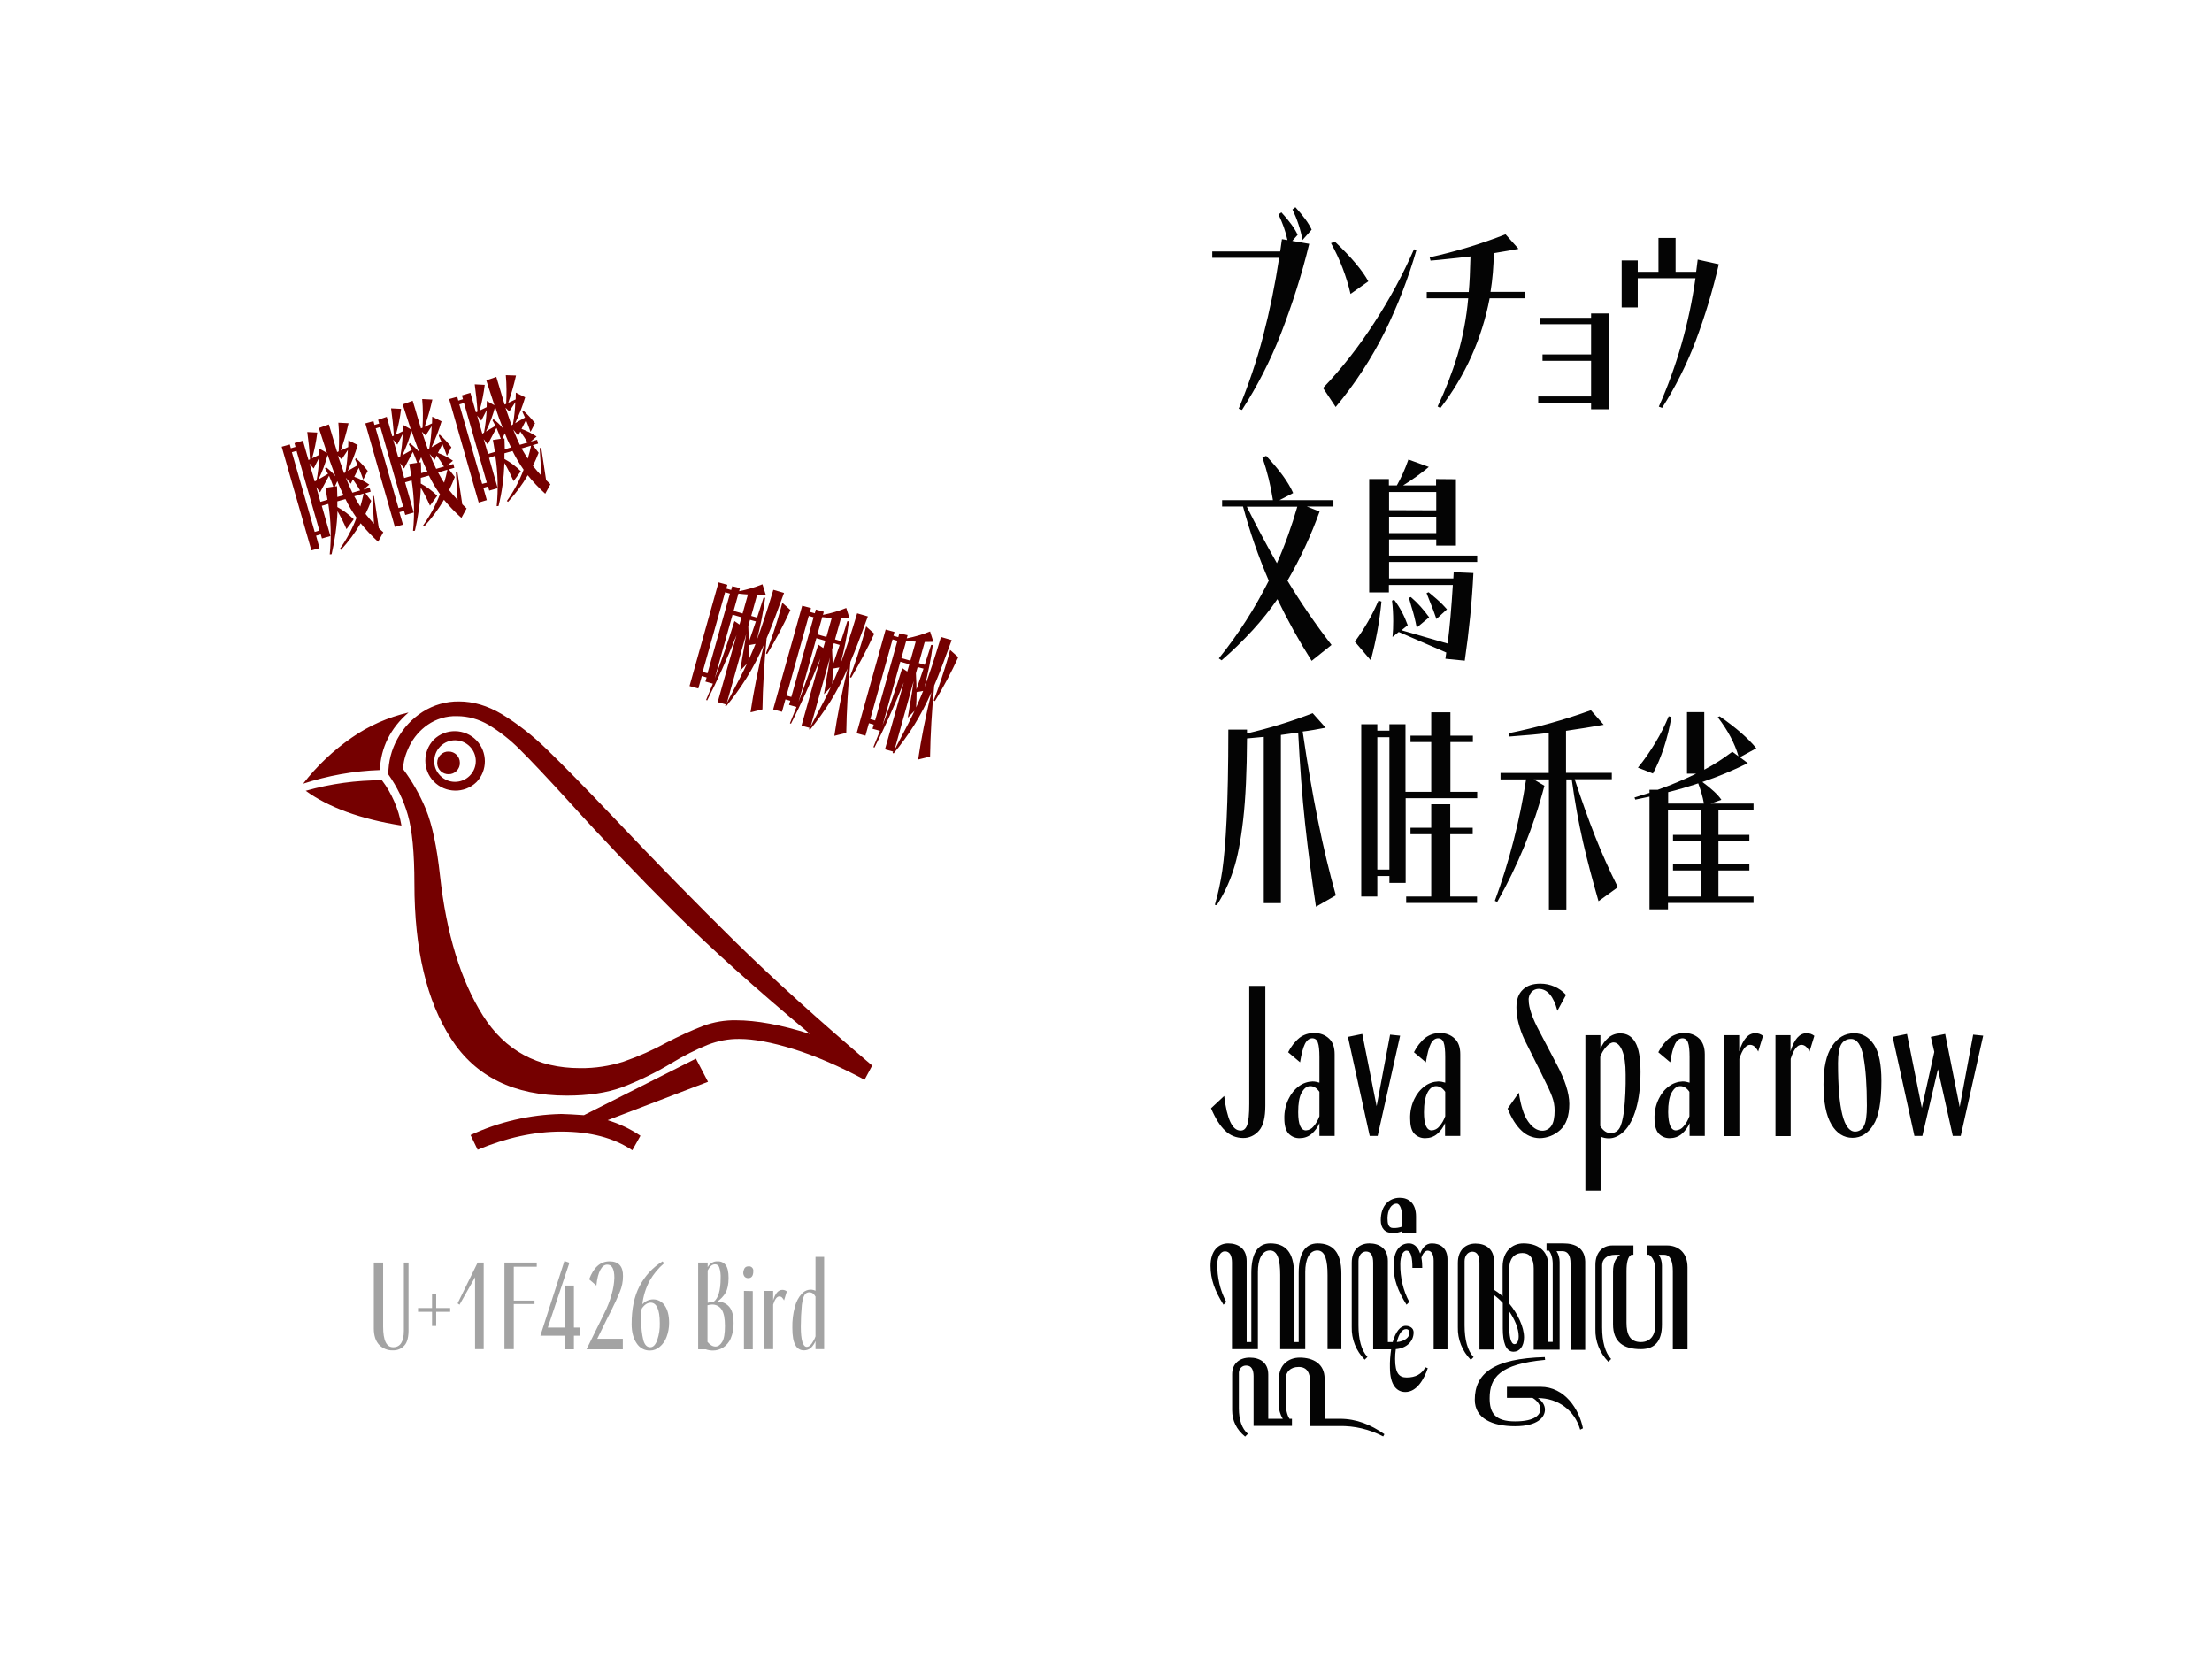 <svg xmlns="http://www.w3.org/2000/svg" viewBox="0 0 1280 960"><path d="M203.6 426.8c9.9-6.9 21.1-11.8 32.8-14.5-10.5 9.1-16 20.2-16.6 33.3-15.1.5-30 3.2-44.4 7.9 8-10.3 17.5-19.3 28.2-26.7zm28.7 50.9c-.8-4.8-2.2-9.5-4.2-14-1.9-4.4-4.3-8.5-7.1-12.2-14.9 0-29.7 2-44.1 6.1 13.4 9.7 31.9 16.4 55.4 20.1zm-2.3-50.2c3.5-6.4 8.5-11.7 14.6-15.6 6.3-4 13.6-6.1 21-6 8.2 0 16.4 2.4 24.7 7.3 9.4 5.7 18.1 12.6 26 20.3 9 8.7 22 21.9 39 39.8 24.9 26.3 48.4 50.2 70.3 71.8 22 21.6 48.4 45.4 79.1 71.5l-4.4 8.2c-15-8-28.7-13.9-41.3-17.8s-22.9-5.8-31.1-5.8c-6.3-.1-12.5 1.1-18.4 3.4-7.1 2.9-14 6.4-20.6 10.4-9.2 5.6-18.9 10.3-29 14.2-8.9 3.2-19.5 4.8-32 4.8-30.4 0-52.6-10.9-66.8-32.8s-21.3-51.8-21.3-89.8c0-17.9-1.3-31.2-3.8-39.8-2.4-8.4-6.2-16.3-11.3-23.5 0-7.3 1.8-14.3 5.3-20.6zm16.4 40.7c3.7 9 6.4 21.8 8.2 38.4 3.7 33.7 12 60.7 24.8 81s31.6 30.5 56.3 30.5c8.6.1 17.1-1.2 25.2-3.8 8.6-3 17-6.7 25-11.1 6.9-3.6 13.9-6.8 21.1-9.6 6-2.2 12.4-3.3 18.8-3.2 11.9 0 26.2 2.6 42.9 7.9-31.5-26.3-57.7-49.8-78.6-70.6-20.9-20.8-41.6-42.5-62-65.1-11.9-13-20.9-22.6-27.2-28.8-5.4-5.5-11.5-10.3-18.1-14.3-5.6-3.3-11.9-5.1-18.4-5.1-6-.2-12 1.6-16.9 5-4.5 3.1-8.2 7.4-10.6 12.3-2.4 4.9-3.6 9.3-3.6 13.4 5.3 7.1 9.7 14.9 13.1 23.1zM251 428c6.9-6.7 18-6.5 24.7.4 6.5 6.8 6.5 17.5 0 24.2-6.9 6.7-18 6.5-24.7-.4-6.5-6.7-6.5-17.4 0-24.2zm3.8 20.9c4.7 4.7 12.3 4.7 17 0s4.7-12.3 0-17c-4.7-4.7-12.3-4.7-17 0-2.3 2.3-3.5 5.3-3.5 8.5-.1 3.2 1.2 6.2 3.5 8.5zm.1-12.1c1.3-1.3 3-2 4.8-1.9 3.5 0 6.4 2.9 6.4 6.4.1 1.8-.6 3.5-1.9 4.8-1.2 1.2-2.8 1.9-4.5 1.9-3.6.1-6.6-2.7-6.7-6.2v-.5c0-1.7.7-3.4 1.9-4.5zm83 208.5 64.8-32.7 7 13.4-58.1 22.2c6.8 2 13.2 5.1 19 9l-4.7 8.4c-10.7-7.2-24.4-10.8-41.1-10.8-15.6 0-31.7 3.5-48.4 10.5l-4.1-8.5c16.5-7.7 34.4-11.8 52.5-12.2 3.3.1 7.7.3 13.1.7zM175.3 255l3.2 11.2.9-.4c-.3-5.5-.9-10.8-1.6-15.8l5.8.3c-.6 5-1.6 10-3 14.9l4.1-2 .1-3.6 4.4 2.5c-1.1-3.4-2.7-8.2-4.7-14.4l5.8-2.1 1.6 5.3c.8 2.7 1.8 6.2 3.2 10.7l.9-.4c.3-5.5.3-11.1-.2-16.6l5.9.3c-1.2 5.4-2.7 10.6-4.5 15.8l4.3-2 .1-3.9 5.4 2.7c-1.5 5.1-3.5 10.2-5.8 15l5.8-3.3-1.5-3.3.4-.8c2.5 2.2 4.8 4.7 6.9 7.4l-2.6 5c-1.1-3-1.9-5.2-2.6-6.8l-2.6 5.2c3.1 1.1 6 2.6 8.7 4.5l-3.4 2.9 3.6-1 .6 2.2-3.1.9 3.4 4.4c-1 2.6-2.1 5.2-3.3 7.6 1.8 2.2 3.4 4.1 4.9 5.7l-.9-16 .9-.1 2.8 18.6c.5.5 1.4 1.4 2.6 2.4l-3 5.5c-3.6-3.3-7-6.8-10.1-10.7-3.2 5.5-7.1 10.7-11.4 15.4l-.7-.5c4-5.6 7.3-11.7 9.7-18.1-2.4-3.4-4.6-7.1-6.4-10.8l-4.7 1.3v3.3c3.5 1.9 6.7 4.3 9.5 7.1l-4.2 5.7c-1.5-3.6-3.3-7.1-5.2-10.4-.3 8.4-1.5 16.7-3.4 24.9l-1.1.1c1-9.7.7-19.5-.8-29.2l-3.8 1.1 5 17.5-4.9 1.4-.7-2.4-2.7.8 2 7.2-4.7 1.3-17.2-60 4.7-1.3.6 2.2 2.7-.8-.6-2.2 4.9-1.4zm9.5 52-13.2-46.1-2.7.8 13.2 46.1 2.7-.8zm-1.6-29c.8-4.3 1.3-8.6 1.4-13l-3.1 6.1-2.4-2.9 3 10.4 1.1-.6zm6.3 11.2-.4-2.3c-.1-.5-.2-1.1-.3-1.9s-.3-1.7-.5-2.7l4.6-.7c-1-2.8-1.8-4.9-2.5-6.3l-5.2 9.6-2.2-3.1 2.4 8.6 4.1-1.2zm.3-15c-.7-1.4-1.3-2.5-1.7-3.1l.5-.8c2 1.5 3.9 3.3 5.5 5.3-1.4-3.7-2.9-7.9-4.5-12.4-1.3 4.9-3.1 9.7-5.3 14.2l5.5-3.2zm9 12.4c-1.6-3.3-2.8-6-3.6-8.2l-1.4 3.1 1.2-.2c.1 1.4.1 3.5.2 6.3l3.6-1zm.3-12.8.8-.5c.8-4.3 1.2-8.6 1.4-12.9l-3.6 5.4-2.2-2.2c1.6 4.5 2.8 7.9 3.6 10.2zm4.8 11.3 4.5-1.3c-1.3-2.2-2.7-4.3-4.2-6.4l-1.2 2.5-2.9-3.5c1.4 3.4 2.6 6.3 3.8 8.7zm4.6 8c.8-2.6 1.4-5.1 1.9-7.5l-5.4 1.6c1.5 2.7 2.7 4.7 3.5 5.9zm15.3-51.9 3.2 11.3.9-.4c-.3-5.5-.9-10.7-1.6-15.8l5.8.3c-.6 5-1.6 10-3 14.9l4.1-2 .1-3.6 4.4 2.5c-1.1-3.4-2.7-8.2-4.7-14.4l5.8-2.1 1.6 5.3c.8 2.7 1.8 6.2 3.2 10.7l.9-.4c.3-5.5.3-11.1-.2-16.6l5.9.3c-1.2 5.4-2.7 10.6-4.5 15.8l4.3-2 .1-3.9 5.4 2.7c-1.5 5.1-3.5 10.2-5.8 15l5.7-3.3-1.5-3.3.4-.8c2.5 2.2 4.8 4.7 6.9 7.4l-2.6 5c-1.1-3-1.9-5.3-2.6-6.8l-2.6 5.1c3.1 1.1 6 2.6 8.7 4.5l-3.4 2.9 3.6-1 .6 2.2-3.1.9 3.4 4.4c-1 2.6-2.1 5.1-3.3 7.6 1.8 2.2 3.4 4.1 4.9 5.7l-1-16 .9-.1 2.8 18.6c.5.5 1.4 1.4 2.5 2.4l-3 5.5c-3.6-3.2-7-6.8-10.1-10.5-3.2 5.5-7.1 10.7-11.4 15.4l-.7-.5c4-5.6 7.3-11.7 9.8-18.1-2.4-3.4-4.6-7.1-6.4-10.8l-4.7 1.3v3.3c3.5 1.9 6.7 4.3 9.5 7.1l-4.2 5.7c-1.6-3.6-3.3-7-5.3-10.4-.3 8.4-1.5 16.7-3.4 24.9l-1.1.1c1-9.7.7-19.6-.8-29.2l-3.8 1.1 5 17.5-4.9 1.4-.7-2.4-2.7.8 2.1 7.2-4.7 1.3-17.1-59.9 4.7-1.3.6 2.2 2.7-.8-.6-2.2 5-1.7zm9.5 52-13.2-46.1-2.7.8 13.2 46.1 2.7-.8zm-1.7-29c.8-4.3 1.3-8.6 1.4-13l-3.1 6.1-2.4-2.9 3 10.4 1.1-.6zm6.4 11.2-.4-2.3c-.1-.5-.2-1.1-.3-1.9s-.3-1.7-.5-2.7l4.6-.7c-1-2.8-1.9-4.9-2.5-6.3l-5.1 9.6-2.3-3.1 2.4 8.6 4.1-1.2zm.3-15.1c-.7-1.4-1.3-2.5-1.7-3.1l.5-.8c2 1.5 3.9 3.3 5.5 5.3-1.4-3.7-2.9-7.9-4.5-12.4-1.3 4.9-3.1 9.7-5.3 14.2l5.5-3.2zm9 12.5c-1.6-3.3-2.8-6-3.6-8.2l-1.4 3.1 1.2-.2c.1 1.4.2 3.5.2 6.3l3.6-1zm.3-12.8.8-.5c.8-4.3 1.2-8.6 1.4-12.9l-3.5 5.4-2.2-2.2c1.5 4.5 2.7 7.9 3.5 10.2zm4.8 11.3 4.5-1.3c-1.3-2.2-2.7-4.3-4.2-6.4l-1.2 2.5-2.9-3.5c1.3 3.4 2.6 6.3 3.8 8.7zm4.6 8c.8-2.6 1.4-5.1 1.9-7.5l-5.4 1.6c1.5 2.7 2.6 4.7 3.5 5.9zm15.2-52 3.2 11.3.9-.4c-.3-5.5-.9-10.7-1.6-15.8l5.8.3c-.6 5-1.6 10-3 14.9l4.1-2 .1-3.6 4.4 2.5c-1.1-3.4-2.7-8.2-4.7-14.4l5.8-2 1.6 5.3c.8 2.7 1.8 6.2 3.2 10.7l.9-.4c.3-5.5.3-11.1-.2-16.6l5.9.2c-1.2 5.4-2.7 10.6-4.5 15.8l4.3-2 .1-3.9 5.4 2.7c-1.5 5.1-3.5 10.2-5.8 15l5.7-3.3-1.5-3.3.4-.8c2.5 2.2 4.8 4.7 6.9 7.4l-2.6 5c-1.1-3-1.9-5.2-2.6-6.8l-2.6 5.1c3.1 1.1 6 2.6 8.7 4.4l-3.4 2.9 3.7-1 .6 2.2-3.1.9 3.4 4.4c-1 2.6-2.1 5.1-3.3 7.6 1.8 2.2 3.4 4.1 4.9 5.7l-1-16 .9-.1 2.8 18.6c.5.5 1.4 1.4 2.5 2.4l-3 5.5c-3.6-3.3-7-6.8-10.1-10.7-3.2 5.5-7.1 10.7-11.4 15.4l-.7-.5c4-5.6 7.3-11.7 9.7-18.1-2.4-3.4-4.6-7.1-6.4-10.8l-4.7 1.3v3.3c3.5 1.9 6.7 4.3 9.5 7.1l-4.2 5.7c-1.6-3.6-3.3-7.1-5.3-10.5-.3 8.4-1.4 16.7-3.4 24.9l-1.1.1c1-9.7.7-19.6-.8-29.2L283 265l5 17.5-4.9 1.4-.7-2.4-2.7.8 2 7.1-4.7 1.4-17.1-59.9 4.7-1.3.6 2.2 2.7-.8-.6-2.2 4.9-1.5zm9.5 52-13.2-46.1-2.7.8 13.2 46 2.7-.7zm-1.6-29c.8-4.3 1.3-8.6 1.5-13l-3.1 6.1-2.4-2.9 3 10.5 1-.7zm6.3 11.2-.4-2.3c-.1-.5-.2-1.1-.3-1.9s-.3-1.7-.5-2.7l4.6-.7c-1-2.8-1.9-4.9-2.5-6.3l-5.1 9.6-2.3-3.1 2.5 8.6 4-1.2zm.3-15.1c-.7-1.4-1.3-2.4-1.7-3.1l.5-.8c2 1.5 3.9 3.3 5.5 5.3-1.5-3.7-3-7.9-4.5-12.4-1.3 4.9-3.1 9.7-5.3 14.3l5.5-3.3zm9 12.5c-1.6-3.3-2.8-6-3.6-8.2l-1.4 3.2 1.2-.2c.1 1.4.1 3.5.2 6.3l3.6-1.1zm.3-12.8.8-.5c.8-4.3 1.2-8.6 1.4-12.9l-3.5 5.4-2.2-2.2c1.6 4.5 2.7 7.9 3.5 10.2zm4.8 11.3 4.5-1.3c-1.3-2.2-2.7-4.3-4.2-6.4l-1.2 2.4-2.9-3.5c1.4 3.5 2.6 6.4 3.8 8.8zm4.6 8c.8-2.6 1.4-5.1 1.9-7.5l-5.5 1.6c1.6 2.7 2.8 4.7 3.6 5.9zm122.8 74.9-.5 1.8c4.6-.9 9.1-2.2 13.5-4l1.9 6c-.6 0-2.3.1-5 .1l-3.4 12.2 3.4 1c1.3-3.9 2.5-7.7 3.7-11.5h1c-1.1 8.3-2.8 16.5-4.9 24.6 2.9-7.7 6.1-17.4 9.6-29.2l6.2 1.8c-3.8 10.5-7.1 19.3-10.1 26.3-1.4 14.6-2.2 28.3-2.4 41.1l-6.9 1.7c1.7-11.7 4.3-24.7 7.7-39-2.9 6.6-6.2 13-10 19.1-3.6 5.7-7.5 11.2-11.8 16.4l-.6-.4.4-.7-4.7-1.3 10.9-38.7c-5.6 14-11.3 26.6-17 37.7l-.6-.3 3.9-9.4-4.3-1.2.7-2.4-2.8-.8-2 7.2-5.1-1.4 16.8-60 5.1 1.4-.6 2.2 2.8.8.6-2.2 4.5 1.1zm-18.8 49.3 13-46.1-2.8-.8-13 46.1 2.8.8zm15.6-30.2 2.9 2 1.2-4.2-5.2-1.5-10.3 36.8c4-10.4 7.8-21.5 11.4-33.1zm-1.6 42c4-7.5 7-13.3 8.8-17.3l-3.9 4c.5-3 .9-5.2 1.1-6.8.9-4.9 1.7-9.7 2.4-14.4l-11.2 39.9c1.7-3.4 2.7-5.2 2.8-5.4zm6.3-46.4 3.1-11c-1.4-.1-3.2-.2-5.5-.5l-2.8 10 5.2 1.5zm3.4 9.8c.2 2.7.2 4.9.2 6.8l4.1-12-3.4-.9-1 3.6.1 2.5zm0 17.4c1.6-3.6 2.9-6.8 4.1-9.6l-3.8.7c-.1 2.7-.2 5.7-.3 8.9zm18.6-29.7 1-3.7 4.7 4.2c-4 8.7-8.5 17.2-13.5 25.5l-.7-.4c3.3-8.4 6.1-16.9 8.5-25.6zm25 1.5-.5 1.8c4.6-.9 9.1-2.2 13.5-4l1.9 6c-.6 0-2.3.1-5 .1l-3.4 12.1 3.4 1c1.3-3.9 2.6-7.7 3.7-11.5h1c-1.1 8.3-2.8 16.5-4.9 24.6 2.9-7.7 6.1-17.4 9.6-29.2l6.2 1.8c-3.8 10.5-7.1 19.3-10.1 26.3-1.4 14.6-2.2 28.3-2.4 41.1l-6.9 1.7c1.7-11.7 4.3-24.7 7.7-39-2.9 6.6-6.2 13-10 19.1-3.6 5.7-7.6 11.2-11.8 16.4l-.6-.4.4-.7-4.7-1.3 10.9-38.8c-5.6 14-11.3 26.6-17 37.7l-.6-.3 3.8-9.4-4.3-1.2.7-2.4-2.8-.8-2 7.2-5.1-1.4 16.8-60 5.1 1.4-.6 2.2 2.8.8.6-2.2 4.6 1.3zm-18.8 49.3 12.9-46.1-2.8-.8-12.9 46.1 2.8.8zm15.6-30.3 2.9 2 1.2-4.2-5.2-1.5-10.3 36.8c4-10.4 7.9-21.5 11.4-33.1zm-1.6 42c4-7.5 7-13.3 8.8-17.3l-3.9 4c.5-3 .9-5.2 1.1-6.8.9-5 1.7-9.8 2.4-14.4l-11.2 39.9c1.8-3.4 2.7-5.2 2.8-5.4zm6.3-46.4 3.1-11c-1.4-.1-3.2-.2-5.5-.5l-2.8 10 5.2 1.5zm3.4 9.8c.2 2.7.2 4.9.2 6.8l4.1-12-3.4-1-1 3.6.1 2.6zm0 17.4c1.6-3.6 3-6.8 4.1-9.6l-3.8.7c-.1 2.8-.1 5.8-.3 8.9zm18.6-29.6 1-3.7 4.7 4.2c-4 8.7-8.5 17.2-13.4 25.5l-.7-.4c3.2-8.5 6-17 8.4-25.6zm25 1.4-.5 1.8c4.6-.9 9.1-2.2 13.5-4l1.9 6c-.7 0-2.3.1-5 .1l-3.4 12.2 3.4 1c1.3-3.9 2.5-7.7 3.7-11.5h1c-1.1 8.3-2.8 16.5-4.9 24.6 2.9-7.7 6.1-17.4 9.6-29.2l6.2 1.8c-3.8 10.5-7.1 19.3-10.1 26.3-1.4 14.6-2.2 28.3-2.4 41.1l-6.9 1.7c1.7-11.8 4.3-24.8 7.7-39-2.9 6.6-6.2 13-10 19.1-3.6 5.7-7.6 11.2-11.9 16.4l-.6-.4.3-.7-4.7-1.3 10.9-38.7c-5.6 14-11.3 26.6-17 37.7l-.6-.3 3.8-9.4-4.3-1.2.7-2.4-2.8-.8-2 7.2-5.1-1.4 16.8-60 5.1 1.4-.6 2.2 2.8.8.6-2.2 4.8 1.1zm-18.8 49.3 12.9-46.1-2.8-.8-12.9 46.1 2.8.8zm15.7-30.3 2.9 2 1.2-4.2-5.2-1.5-10.3 36.8c4-10.4 7.8-21.4 11.4-33.1zm-1.7 42c4-7.5 7-13.3 8.8-17.3l-3.9 4c.5-3 .9-5.2 1.1-6.8.9-5 1.7-9.8 2.3-14.4L517.6 434c1.8-3.4 2.7-5.2 2.8-5.4zm6.4-46.3 3.1-11c-1.4-.1-3.2-.2-5.5-.5l-2.8 10 5.2 1.5zm3.3 9.8c.2 2.7.2 4.9.2 6.8l4.1-12-3.4-.9-1 3.6.1 2.5zm0 17.3c1.6-3.6 3-6.8 4.1-9.6l-3.8.7c0 2.8-.1 5.8-.3 8.9zm18.7-29.6 1-3.7 4.7 4.2c-4 8.7-8.5 17.2-13.5 25.4l-.7-.4c3.2-8.4 6-16.9 8.5-25.5z" style="fill:#750000"/><path d="M234 778.6c-1.7 1.9-4.1 2.9-6.7 2.8-3 .1-5.9-1.1-7.9-3.2s-3.1-5.3-3.1-9.5v-38.1h5.4v37c0 8 1.9 12 5.8 12 4.1 0 6.2-3.2 6.2-9.6v-39.4h2.7v38.3c.1 4.6-.7 7.9-2.4 9.7zm16-21.7v-8.2h2.4v8.2h8.1v2.2h-8.1v8.2H250v-8.2h-8.1v-2.2h8.1zm26.4-26.3h3.5v50.1h-5v-41.6l-9 15.9-1.1-.8 11.6-23.6zm15.4 0h18.8v2.4h-13.3v19.6h12v2h-12v26.1h-5.4v-50.1zm37.7.1L317 768.2h9.7v-24.3h5.4v24.3h3.7v4.7h-3.7v7.9h-5.4v-7.9h-14l13.9-43.2 2.9 1zm24.5 18.1c.9-3.1 1.4-6.2 1.5-9.4 0-5.1-1.4-7.6-4.1-7.6-1.6 0-2.9 1-4 3s-1.9 5-2.3 9.1l-4.2-3.6c2.6-6.9 6.5-10.4 11.8-10.4 5.3 0 7.9 2.9 7.8 8.6 0 3.1-.6 6.1-1.8 9-1.2 3-3 6.9-5.4 11.7l-1.9 3.7-5.8 11.8h14.8v6.1h-21l10.1-20.5c1.9-3.7 3.4-7.5 4.5-11.5zm29.4-18.9.9 1.1c-3.3 2.8-6.1 6.2-8.3 10-2.3 4.3-3.8 9-4.3 13.9l-.4 2.7c-.8 1.2-1.3 2.5-1.7 3.8l-.6-1.7c.5-1.8 1.4-3.4 2.6-4.8 1.6-1.9 3.9-3 6.4-3 2.6 0 5.1 1.3 6.6 3.5 1.7 2.4 2.6 5.7 2.6 10.1 0 2.8-.5 5.6-1.5 8.2-.8 2.2-2.2 4.2-4 5.7-1.5 1.3-3.5 2.1-5.5 2.1-3.2.1-6.1-1.5-7.8-4.2-1.9-2.8-2.9-6.5-2.9-11.1 0-8.8 1.5-16 4.5-21.8 3.1-6 7.7-11 13.4-14.5zm-12.3 34.5c-.1 3.8.3 7.5 1.2 11.2.8 2.7 2.1 4 4 4 1.7 0 3-1.4 4-4.1 1.1-3.2 1.6-6.5 1.5-9.9 0-4-.5-7-1.4-8.9s-2.2-2.9-3.8-2.9c-2 0-3.8 1.2-5.4 3.7 0 2.8-.1 5.1-.1 6.9zm32.9-33.8h5.5v2.7c.6-1.1 1.5-2 2.5-2.6 1-.6 2.1-.9 3.3-.8 1.8-.1 3.5.7 4.6 2.1 1.1 1.4 1.7 3.9 1.7 7.5s-.6 6.5-1.7 8.5c-1.2 2.1-2.9 3.8-4.8 5.2 2.6-.1 5.1 1 6.8 2.9 1.7 1.9 2.6 5.1 2.6 9.5.1 3.1-.5 6.2-1.7 9-.9 2.1-2.5 4-4.4 5.2-1.7 1.1-3.8 1.7-5.8 1.7-1.4 0-2.8-.2-4.2-.7H404v-50.2zm5.5 4.6v18.7c1.2-.3 2.4-.6 3.6-.7 2.6-2.1 3.9-6.6 3.9-13.5.1-2.1-.1-4.3-.8-6.3-.3-1.1-1.3-1.8-2.4-1.8-1.7 0-3.1 1.2-4.3 3.6zm4.5 44c1.5 0 2.8-.9 3.9-2.7 1.1-1.8 1.6-4.9 1.6-9.2 0-4.4-.6-7.5-1.9-9.5-1.2-1.9-3.4-3-5.6-2.9-.9 0-1.7.2-2.6.4v21.2c1.5 1.8 3 2.7 4.6 2.7zm16.9-45.4c.5-.7 1.3-1 2.2-1 1.4-.2 2.6.8 2.8 2.1v.7c0 2.7-1 4-2.9 4-.8 0-1.5-.2-2.1-.8-.5-.6-.8-1.4-.8-2.2 0-.9.3-1.9.8-2.8zm4.7 13.3v33.7h-5.1V747l5.1.1zm11.8-.1v5.5c1.2-4.1 3-6.1 5.3-6.1 1 0 1.9.3 2.6.9l-1.6 5.2c-.3-.6-.7-1.2-1.2-1.7-.4-.4-1-.6-1.5-.6-1.4 0-2.6 1.5-3.6 4.7v25.8h-5.1V747h5.1zm24.5 33.7V776c-.6 1.5-1.5 2.8-2.6 3.9-1.1 1-2.6 1.5-4.1 1.5-2.1 0-4-1.1-4.9-3-1.2-2-1.8-5.3-1.8-10-.1-4.2.4-8.3 1.5-12.3.7-2.7 2-5.3 3.9-7.4 2-2.3 5.2-3.1 8-1.8v-19.6h5v53.4h-5zm-5-1.3c.9 0 1.8-.6 2.8-1.9.9-1.3 1.7-2.7 2.2-4.2v-23c-.4-.7-.9-1.4-1.6-1.9-.6-.4-1.3-.6-2-.6-1.1 0-2.1.5-2.7 1.5-.7 1-1.2 2.9-1.6 5.8-.4 4.2-.6 8.3-.6 12.5 0 7.9 1.2 11.8 3.5 11.8z" style="fill:#a3a3a3"/><path d="M741.1 193.4c-6 15.3-13.5 30-22.4 43.8l-1.9-.7c5.6-13.6 10.4-27.6 14.1-41.9 3.9-15 7-30.1 9.3-45.4h-38.7v-3.7h39.3l1-7.1 3.2.5c-1.1-5.1-2.9-10.1-5.2-14.8l1.7-1.2c4.6 5 7.8 9.4 9.4 13l-3.1 3.5 9.8 1.7c-4.3 17.8-9.9 35.2-16.5 52.3zm8.5-73.5c4.6 5.1 7.8 9.4 9.4 13l-5.3 6c-1.1-6.1-3.1-12.1-5.8-17.7l1.7-1.3zm45.6 66.9c8.8-13.5 16.5-27.7 23-42.5l1.5.2c-4.7 16.3-10.8 32.2-18.3 47.4-7.8 15.6-17.3 30.2-28.5 43.6l-7.3-11c11-11.5 20.9-24.2 29.6-37.7zm-3.4-24-10.3 7.3c-2.4-10.3-6.2-20.2-11.3-29.4l2.2-.9c9.5 9 16 16.7 19.4 23zm58.1 6.2c.5-5.3.8-12.1 1-20.6-4.7.6-10.9 1.2-18.5 2l-4.6.4-.5-1.9c15-3.3 29.6-7.7 43.9-13.3l7.5 8.4c-3 .6-7.7 1.4-14.3 2.5-.1 7.5-.7 15-1.9 22.4h20.1v3.7H862c-4.4 23.1-14.1 44.9-28.5 63.5l-1.6-.9c4.5-9.5 8.3-19.3 11.4-29.3 3.2-10.9 5.3-22 6.3-33.3h-24V169h24.3zm70.8 36.1v-17.5h-29.4v-3.7h29.4v-2.5h10.2v55.4h-10.2v-3.7h-30.6v-3.7h30.6v-20.6h-28.1v-3.7h28.1zm60.4-7.5c-5.1 13.4-11.6 26.3-19.3 38.4l-1.9-.7c10.5-23.7 17.6-48.6 21.2-74.3h-33.4v16.9h-9.3v-27.2h9.3v6.6h12v-19.6h9.9v19.6h11.9l.9-7.1 12.2 2.7c-3.5 15.2-8 30.1-13.5 44.7zM745 336c7.8 12.9 16.3 25.3 25.5 37.2l-11.5 9.2c-7.3-11.5-13.9-23.4-19.8-35.7-4.3 6.2-9 12.1-14.1 17.7-5.7 6.2-11.8 12.2-18.2 17.7l-1.6-1.1c11.2-13.9 20.9-29 28.9-45-6-13.9-11-28.3-14.9-42.9h-12.1v-3.7h29.4c-1.3-8.4-3.3-16.6-6.1-24.7l2.2-.9c7.7 8.2 12.9 15.3 15.6 21.5l-7.9 4.1h31.2v3.7h-15.4l7.4 2.9c-5 13.9-11.2 27.3-18.6 40zm-6.1-10.1c4.7-10.6 8.6-21.6 11.8-32.7h-29.2c5.4 10.9 11.2 21.8 17.4 32.7zm58.8 21.6 1.7.6c-1.1 11.5-3.2 22.9-6.2 34l-9.2-10.8c5.5-7.4 10.1-15.4 13.7-23.8zm44.8-70.2v38.4h-11.4v-3.5h-27.3v9.3h51v3.7h-51v9.5H841l.2-3.6 11.4.5c-.8 16.6-2.5 33.5-5 50.7l-11.2-1.1.5-3.6-27.5-11.9-3.6 2.9c.3-3.1.4-6.2.4-9.2 0-3.9-.2-7.9-.7-11.8l1.2-.6c3.4 4.5 6 9.5 7.9 14.8l-3.6 2.9 26.7 7.7c1.2-9.4 2.2-20.7 3-33.9h-37v4.3h-11.4v-65.6h11.4v3.7h4.6c2.7-4.8 4.9-9.8 6.7-15l11.8 4.3c-4.7 3.9-9.7 7.5-14.9 10.7H831v-3.7l11.5.1zm-11.4 18v-10.6h-27.3v10.5l27.3.1zm0 13.2V299h-27.3v9.5h27.3zm-14.7 37c4 3.4 7.5 7.4 10.6 11.7l-7.2 6c-.8-4.2-1.8-8.3-3.1-12.3l-1.4-5 1.1-.4zm10.3-2.8 4.5 3.8c2.2 1.9 4.2 3.9 6.1 6.1l-6.1 5.6c-.9-2.8-2.3-6.5-4.1-10.9-.7-1.8-1.2-3.2-1.6-4.1l1.2-.5zm-72.9 80.6c5.4 37.1 11.8 68.7 19.2 94.8l-11.5 6.6c-2.5-16.4-4.6-32.5-6.3-48.2s-3-33.2-4-52.6l-10 1.4v97.3h-9.9v-96.2l-9.7.9c-.1 19-.8 34.7-2.2 46.9-1.4 12.3-3.3 22.2-5.8 29.6-2.3 7.1-5.5 13.8-9.5 20l-1.1-.2c1.9-6.5 3.3-13.1 4.3-19.8 1-7 1.9-16.9 2.5-29.6.6-12.7 1-30 1-52h10.8v2.2c12.9-3 25.6-6.9 38-11.7l7.5 8.4c-4.7.9-9.1 1.7-13.3 2.2zm85.5-11.1v13.5h13v3.7h-13v28.8h15.5v3.7h-41.4v49H804v-4h-7v11.9h-9.3v-99.7h9.3v3.7h7v-3.7h9.3v39.1h14.9v-28.8h-12v-3.7h12v-13.5h11.1zm-35.3 91v-76.6h-7v76.6h7zm9.7 15.6h14.5v-36.1h-12V479h12v-13.6h11V479h13v3.7h-13v36.1h15.5v3.7h-41v-3.7zM916 487.1c-2.5-11-4.7-23-6.5-36.1h-3.1v75.3h-10.1V451h-8.8l6.2 3.7c-3.1 11.9-7 23.5-11.6 34.9-4.6 11.1-9.8 21.9-15.7 32.3l-1.4-.6c8.4-22.8 14.4-46.3 18.1-70.3h-14.8v-3.7h27.9v-23.2c-5.4.7-13 1.4-22.7 2.1l-.5-1.9c16.2-3.3 32.1-7.7 47.6-13.3l7.4 8.4c-6.9 1.2-14.1 2.4-21.8 3.5v24.3h26.5v3.7h-21.5c4 12.1 7.9 23.1 11.8 33 3.9 9.9 8.3 19.7 13.2 29.5l-11.2 8.1c-3.4-11.9-6.5-23.4-9-34.4zm70.2-74.9v33.2c5.7-3 11.1-6.5 16.2-10.4l3.6 2.6c-2.1-7.3-6.1-14.9-12-22.6l1.1-.5c9.5 6.6 16.6 12.8 21.2 18.5l-9.5 5.2 4.6 3.4c-8.5 4.2-17.3 7.9-26.3 10.9 5.3 3.9 9 7.3 11 10.3l-6.2 2.2h24.8v3.7h-20.3v14.4h17.9v3.7h-17.9V500h17.9v3.7h-17.9v15.1h20.3v3.7h-49.5v3.7h-10.7V461l-8.2 1.7-.5-1.2c2-.6 3.6-1.1 5-1.6l3.7-1.1V457h4.8c7.6-2.7 15-5.8 22.2-9.3h-5.3v-35.6h10zM958 429.6c2.9-4.8 5.5-9.9 7.6-15.1l1.6.4c-2.2 12.6-5.8 23.5-10.7 32.7l-8.7-3.4c3.8-4.6 7.1-9.5 10.2-14.6zm28 35.4c-.7-4-1.9-7.9-3.3-11.7-6 2-11.7 3.7-17.4 5.1v6.6H986zm-1.6 53.8v-15.1h-16.3V500h16.2v-13.2h-16.2v-3.7h16.2v-14.4h-19.1v50.1h19.2zM721.7 651c.8-2.2 1.2-6.3 1.2-12.2v-68.3h9.3v69.3c0 6.9-1.2 11.7-3.7 14.5-2.3 2.7-5.7 4.3-9.2 4.2-3.9 0-7.6-1.5-10.3-4.2-3-2.8-5.7-7.1-8.2-13l7.6-7.1c1.6 13.3 4.7 20 9.4 20 1.8.1 3.1-1 3.9-3.2zm30.3-50.5c2.4-1.8 5.4-2.8 8.5-2.7 3.2-.1 6.3 1 8.6 3.2 2.2 2.1 3.2 5.1 3.2 9.1v47.2h-8.8v-7.4c-1 2.4-2.6 4.6-4.6 6.3-1.9 1.6-4.3 2.4-6.8 2.4-2.5.1-4.8-.9-6.5-2.7-1.6-1.8-2.4-4.7-2.4-8.7-.1-3.8.7-7.7 2.4-11.2 1.4-3 3.5-5.6 6.1-7.5 2.3-1.7 5-2.6 7.8-2.7 1.4 0 2.7.3 4 .7v-14.9c0-3.9-.3-6.7-.9-8.3-.4-1.5-1.7-2.5-3.2-2.5-1.7 0-3.2 1.1-4.3 3.3s-2 5.7-2.8 10.6l-6.9-5.8c1.6-3.2 3.8-6.1 6.6-8.4zm3.7 53.6c1.7-.1 3.3-.9 4.4-2.3 1.5-1.7 2.6-3.7 3.4-5.9v-14.1c-1.5-2.2-3.3-3.3-5.3-3.3s-3.6 1.3-5 3.8-2 6.3-2 11.3c0 7 1.5 10.5 4.5 10.5zm32.6-55.8 8.3 41.8 7.8-41.4 5.8.6-13 58h-4.6L780 600l8.3-1.7zm36.5 2.2c2.5-1.8 5.4-2.8 8.5-2.7 3.2-.1 6.2 1 8.5 3.2 2.2 2.1 3.2 5.1 3.2 9.1v47.2h-8.8v-7.4c-1 2.4-2.6 4.6-4.6 6.3-1.9 1.6-4.3 2.4-6.8 2.4-2.5.1-4.8-.9-6.5-2.7-1.6-1.8-2.3-4.7-2.3-8.7-.1-3.8.7-7.7 2.4-11.2 1.4-3 3.5-5.6 6.1-7.5 2.3-1.7 5-2.6 7.8-2.7 1.4 0 2.7.3 4 .7v-14.9c0-3.9-.3-6.7-.9-8.3-.4-1.5-1.7-2.5-3.2-2.5-1.7 0-3.2 1.1-4.3 3.3s-2 5.7-2.8 10.6l-6.9-5.8c1.6-3.2 3.8-6.1 6.6-8.4zm3.7 53.6c1.7-.1 3.3-.9 4.4-2.3 1.5-1.7 2.6-3.7 3.4-5.9v-14.1c-1.5-2.2-3.3-3.3-5.3-3.3s-3.7 1.3-5 3.8c-1.3 2.6-2 6.3-2 11.3 0 7 1.5 10.5 4.5 10.5zm52 .2c-3.1-2.9-5.8-7.1-8.1-12.8l6.5-9.2c1.1 7.6 2.9 13.2 5.4 16.7 2.5 3.6 5.3 5.3 8.2 5.3 2.1 0 4-1 5.2-2.8 1.3-1.9 1.9-4.8 1.9-8.9 0-2.8-.5-5.5-1.5-8.1-1-2.7-2.6-6.2-4.8-10.5l-1.7-3.5-9.4-18.8c-1.5-3.1-2.6-6.3-3.5-9.7-.8-3-1.2-6-1.2-9.1 0-4.5 1.2-7.9 3.7-10.2 2.4-2.4 5.8-3.5 10.2-3.5 5.6 0 11 2.3 14.8 6.5l-5 9.2c-2.2-8.4-5.8-12.6-10.8-12.7-1.5 0-3 .6-4.1 1.7-1.2 1.4-1.9 3.2-1.7 5 0 4.2 2.1 10.3 6.3 18.1l9.7 18.5c5 9.3 7.5 17.1 7.5 23.3 0 6.9-1.8 12-5.3 15.1-3.3 3-7.6 4.7-12 4.7-3.9-.1-7.5-1.6-10.3-4.3zm45.6-55.3v8c1-2.5 2.5-4.7 4.6-6.5 2-1.7 4.5-2.6 7.1-2.5 3.6 0 6.5 1.7 8.5 5.2 2 3.4 3 9.2 3 17.2 0 8.4-.9 15.5-2.6 21.3s-4 10-6.8 12.8c-2.8 2.8-5.8 4.2-8.9 4.2-1.7 0-3.3-.3-4.8-1V689h-8.8v-90h8.7zm6 56.7c1.9 0 3.7-.9 4.8-2.5 1.2-1.7 2.1-5 2.8-9.9.8-7.2 1.1-14.4 1-21.6 0-6.1-.7-10.7-2-13.8-1.3-3.1-3-4.7-5-4.7-1.3 0-2.8.9-4.3 2.6-1.5 1.7-2.7 3.7-3.4 5.8v40c1.7 2.7 3.7 4.1 6.1 4.1zm34.1-55.2c2.5-1.8 5.4-2.8 8.5-2.7 3.2-.1 6.3 1 8.6 3.2 2.1 2.1 3.2 5.1 3.2 9.1v47.2h-8.8v-7.4c-1 2.4-2.6 4.6-4.6 6.3-1.9 1.6-4.3 2.4-6.8 2.4-2.5.1-4.8-.9-6.5-2.7-1.6-1.8-2.4-4.7-2.4-8.7-.1-3.8.7-7.7 2.4-11.2 1.4-3 3.4-5.6 6.1-7.5 2.3-1.7 5-2.6 7.8-2.7 1.4 0 2.7.3 4 .7v-14.9c0-3.9-.3-6.7-.9-8.3-.4-1.5-1.7-2.5-3.2-2.5-1.7 0-3.2 1.1-4.3 3.3-1.1 2.2-2.1 5.7-2.8 10.6l-6.9-5.8c1.6-3.2 3.8-6.1 6.6-8.4zm3.6 53.6c1.7-.1 3.3-.9 4.4-2.3 1.5-1.7 2.6-3.7 3.4-5.9v-14.1c-1.5-2.2-3.3-3.3-5.3-3.3s-3.6 1.3-5 3.8-2 6.3-2 11.3c.1 7 1.6 10.5 4.5 10.5zm36.6-55.1v9.4c2.2-7 5.2-10.5 9.2-10.5 1.7-.1 3.3.5 4.6 1.5l-2.8 9.1c-.5-1.1-1.2-2.1-2.1-2.9-.7-.6-1.6-1-2.6-1-2.4 0-4.5 2.7-6.2 8.1v44.7h-8.8V599h8.7zm29.7 0v9.4c2.1-7 5.2-10.5 9.2-10.5 1.7-.1 3.3.5 4.6 1.5l-2.8 9.1c-.5-1.1-1.2-2.1-2.1-2.9-.7-.6-1.6-1-2.6-1-2.4 0-4.5 2.7-6.2 8.1v44.7h-8.8V599h8.7zm23.7 51.7c-3.1-5.2-4.6-12.9-4.6-23.2 0-9.7 1.6-17.1 4.9-22.1s7.5-7.5 12.8-7.5c4.8 0 8.6 2.2 11.5 6.6 2.9 4.4 4.3 11.4 4.3 21 0 12.1-1.5 20.6-4.7 25.5-3.1 4.9-7.1 7.4-12 7.4-5.1 0-9.2-2.6-12.2-7.7zm13.7 4.1c2.2 0 4.2-1.3 5.1-3.3 1.2-2.2 1.7-6.1 1.7-11.7 0-12-.7-21.4-2-28.3-1.3-6.8-3.7-10.3-7.1-10.3-2.4-.1-4.6 1.1-5.8 3.2-1.2 2.1-1.8 5.7-1.8 10.8 0 26.5 3.3 39.6 9.9 39.6zm21.7-54.8 8.3-1.7 8.6 42.8 7.2-32.4-2-8.7 8.3-1.7 8.4 42.3 7.8-41.9 5.8.6-13 58h-4.6l-8.6-38.6-9 38.6h-4.6l-12.6-57.3zM766.5 821v-23.2c0-8.8-6.8-12.2-14.4-12.2-6.4 0-12 4.1-12 12V813c-.1 2.8.7 5.6 2.2 8h-8.4v-25.6c0-7.1-5-9.8-10.7-9.8s-10.2 3.2-10.2 9.6V816c0 6.1 2.5 11.2 7.5 15.3l1.6-1.6c-3.5-3-5.2-8.2-5.2-14.7v-20.8c.1-2.3 2-4.1 4.2-4h.2c2.9 0 4.1 2.5 4.1 6.1v28.8h22.2V821h-1.4c-1.4-2-2.2-5.5-2.2-9.6v-13.6c0-3.8 2.6-6.8 7.5-6.8s6.6 3.5 6.6 8.5v25.7h16.8c8.9-.2 17.6 1.9 25.5 6l.7-1.3c-7.9-5.5-16.1-8.9-25.8-8.9h-8.8zm124.9-18.5H872v6.4h14.8c3 1.7 4.6 4.5 4.6 6.4 0 3-2.6 7.2-14.7 7.2-11.7 0-14.7-5-14.7-13.4 0-12 5.9-19.8 32.1-22.2l-.2-1.6c-29.7.8-40.5 9.5-40.5 24.7 0 10.8 10.1 15.3 23.3 15.3s17.3-5.3 17.3-9.6c0-2.6-1.6-5-4.1-6.7 11.8.1 21.2 7 24.5 18.3l1.6-.8c-2.2-10.9-10.4-24-24.6-24zm-77.8-33.4c1.3 0 2 .8 2 2.3 0 2.3-2.6 4.8-7.3 5.2 1.1-4.6 3-7.5 5.3-7.5zm65.2 4.1c0 2.8-1 4.6-2.4 4.6-2.3 0-3.1-4.9-3.1-10.8v-8.2c3.1 4.5 5.5 9.9 5.5 14.4zm85.9-52.5H953v5.4h1.3c2.3 1.7 3.4 4.4 3.4 7.8l.1 33.3c0 5.3-2.7 9.4-8.3 9.4-6.4 0-8.3-4.6-8.3-11.2v-29.9c0-4.6.7-8.4 2.8-9.4h1.2v-5.4h-12.3c-5.2 0-9.7 3.7-9.7 11.2v37.2c-.2 7 2.5 13.8 7.5 18.9l1.6-1.6c-3.5-3.7-5.2-10.1-5.2-18.3v-36c0-3.4 2.7-6 7.5-6h2.9c-2.4 1.7-4.1 4.7-4.1 9.6v30.6c0 10.3 6.1 14.4 16.1 14.4 8.2 0 12.2-4.7 12.2-14.2v-34.2c0-2.2-.6-4.4-1.8-6.2h3.1c3.6 0 5 3.8 5 9.4v45.3h8.5v-47.4c0-9.1-5.9-12.7-11.8-12.7zm-60.1-1.2h-9.7v4.2h1.4c1.4 1.7 2.2 4.4 2.2 7.8v45h-2.6v-44.4c0-9-6.8-12.6-14.4-12.6-6.4 0-12 4.6-12 13.6v17.1c-1.5-1.5-3.2-2.8-5-3.8v-16.6c0-7.3-5-10.2-10.7-10.2s-10.2 3.7-10.2 11.2V768c-.2 7 2.5 13.8 7.5 18.9l1.6-1.6c-3.5-3.7-5.2-10.1-5.2-18.3v-37.2c0-3.1 1.8-5.5 4.5-5.5 2.9 0 4.1 2.6 4.1 6.5v50.1h8.5v-31.5c1.8 1.4 3.5 2.9 5 4.6v14.7c0 7.7 1.6 13.5 6.2 13.5 3.5 0 6.1-3.1 6.1-8.3 0-6.1-3.7-13.7-8.5-19.5v-20.9c0-4.8 2.7-8.4 7.5-8.4s6.6 3.6 6.6 8.9v47h15v-50.8c0-2.2-.6-4.4-1.8-6.2h3.4c3.4 0 4.7 2.9 4.7 7v50.1h8.5V730c-.2-7.7-5.6-10.5-12.7-10.5zm-76 0c-3.7 0-5.6 2.8-6.8 5.9-1.5-4.5-4.1-5.9-6.5-5.9-5.2 0-8.9 4.3-8.9 13 0 7.9 2.5 14.5 7.5 22.5l1.6-1.6c-3.6-6.7-5.3-14.3-5.2-21.9 0-4.3 1.4-7.8 3.6-7.8 2.6 0 3.4 4.1 3.4 10h5.7c0-2-.1-3.9-.5-5.9.8-2.6 2.3-4.1 3.6-4.1 2.4 0 3.5 2.4 3.5 5.8v51.3h8v-52.3c-.1-6.3-4.2-9-9-9zM814 797.1c-4.3 0-6.7-2.3-6.7-10.7 0-1.9.1-3.8.4-5.7 6.1-.5 10.3-4.4 10.3-9.7 0-2.6-2.3-3.8-4.6-3.8-3.1 0-5.8 3.4-7.5 9.4h-2.8v-46.9c0-7.3-5-10.2-10.7-10.2s-10.2 3.7-10.2 11.2v37.2c-.2 7 2.5 13.8 7.5 18.9l1.6-1.6c-3.5-3.7-5.2-10.1-5.2-18.3v-37.2c0-3.1 1.8-5.5 4.4-5.5 2.9 0 4.1 2.6 4.1 6.5v50.1H805c-.5 3.5-.8 7-.7 10.5 0 10.7 4.3 14.2 8.9 14.2 6.7 0 10.9-7.5 13-13.8l-1.4-.5c-2.1 3.9-5.6 5.9-10.8 5.9zm-105.2-73c2.9 0 4.1 2.6 4.1 6.5v50.1h15V736c0-7 2.2-12.4 7-12.4 4.6 0 5.9 5.9 5.9 14.2v42.9h14.5V736c0-7 2.2-12.4 7-12.4 4.6 0 5.9 5.9 5.9 14.2v42.9h8v-43.8c0-12.5-5.2-17.4-13.7-17.4-7.3 0-11 5.8-11 17.2v39.9h-2.7v-39.7c0-12.5-5.2-17.4-13.7-17.4-7.3 0-11 5.8-11 17.2v39.9h-2.7v-46.9c0-7.3-5-10.2-10.7-10.2s-10.2 4.3-10.2 13c0 7.9 2.5 14.5 7.5 22.5l1.6-1.6c-3.6-6.7-5.3-14.3-5.2-21.9 0-4.1 1.8-7.4 4.4-7.4zm99.4-27.6c1.9 0 3.2 3.4 3.2 8.3v5c-1.7.6-3.5.9-5.3.8-2.8 0-3.2-2.8-3.2-5.6 0-4.8 2.1-8.5 5.3-8.5zm-2.2 17c1.9 0 3.7-.4 5.4-1.1v1.1h8v-9.6c0-7.8-4.4-10.8-9.4-10.8-6 0-11 4.3-11 13 0 4.5 2.3 7.4 7 7.4z" style="fill:#040404"/></svg>